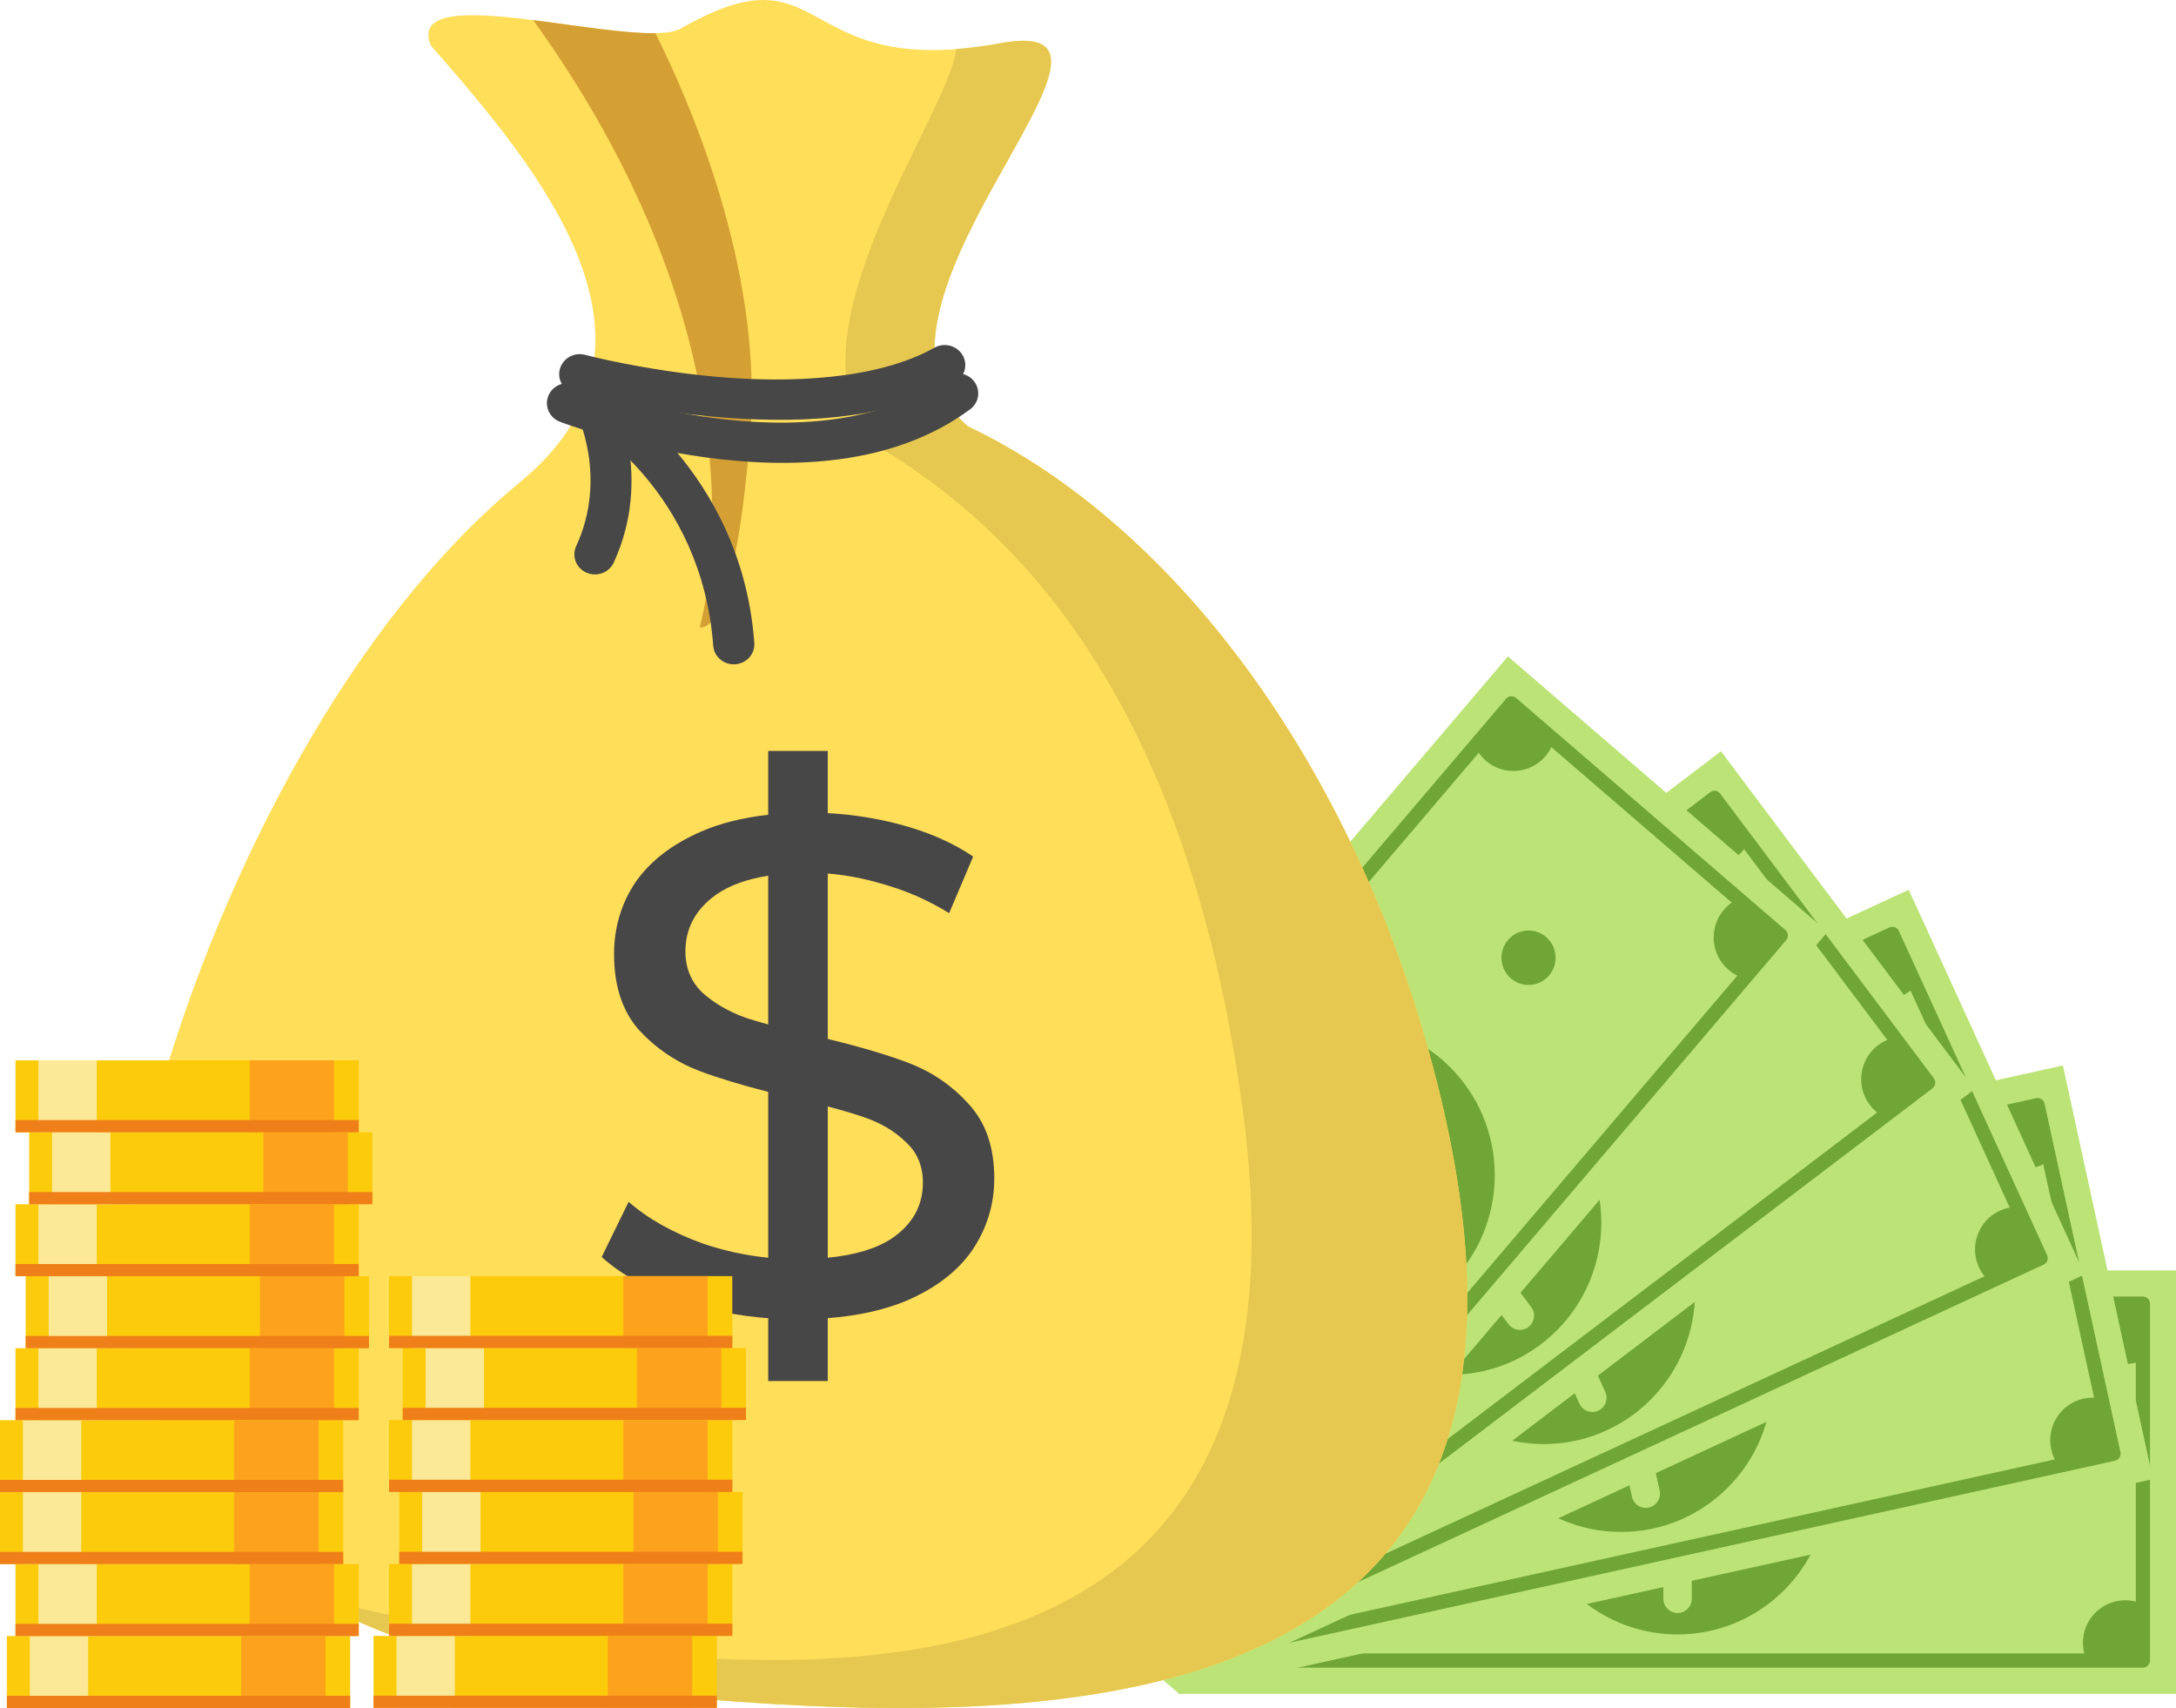 <svg width="158" height="124" viewBox="0 0 158 124" fill="none" xmlns="http://www.w3.org/2000/svg">
<path d="M158 122.973V92.228L85.617 92.228V122.973L158 122.973Z" fill="#BCE376"/>
<path d="M155.597 121.071H88.022C87.738 121.071 87.507 120.839 87.507 120.553V94.645C87.507 94.359 87.738 94.127 88.022 94.127H155.597C155.881 94.127 156.112 94.359 156.112 94.645V120.554C156.112 120.84 155.881 121.071 155.597 121.071ZM88.537 120.035H155.082V95.163H88.537V120.035Z" fill="#70A636"/>
<path d="M121.806 118.656C127.874 118.656 132.792 113.706 132.792 107.601C132.792 101.496 127.874 96.547 121.806 96.547C115.739 96.547 110.82 101.496 110.82 107.601C110.82 113.706 115.739 118.656 121.806 118.656Z" fill="#70A636"/>
<path d="M101.91 109.415C102.91 108.992 103.381 107.834 102.961 106.827C102.541 105.821 101.389 105.347 100.389 105.77C99.389 106.193 98.918 107.351 99.338 108.358C99.758 109.364 100.909 109.838 101.91 109.415Z" fill="#70A636"/>
<path d="M143.854 108.997C144.621 108.225 144.621 106.974 143.854 106.202C143.087 105.43 141.843 105.43 141.076 106.202C140.309 106.974 140.309 108.225 141.076 108.997C141.843 109.769 143.087 109.769 143.854 108.997Z" fill="#70A636"/>
<path d="M126.382 108.455C125.926 107.938 125.376 107.553 124.733 107.301C124.091 107.049 123.268 106.806 122.265 106.574C121.533 106.393 120.954 106.232 120.53 106.089C120.106 105.947 119.756 105.753 119.479 105.507C119.202 105.261 119.064 104.944 119.064 104.556C119.064 104 119.305 103.555 119.787 103.218C120.269 102.882 121.004 102.713 121.995 102.713C122.598 102.713 123.222 102.803 123.864 102.984C124.161 103.068 124.454 103.17 124.741 103.29C125.291 103.52 125.923 103.264 126.148 102.708C126.362 102.177 126.13 101.56 125.61 101.329C125.251 101.17 124.863 101.036 124.444 100.927C123.915 100.79 123.38 100.702 122.84 100.657V99.138C122.84 98.566 122.379 98.102 121.81 98.102C121.241 98.102 120.78 98.566 120.78 99.138V100.701C120.123 100.786 119.529 100.934 119.016 101.161C118.199 101.524 117.59 102.011 117.184 102.626C116.779 103.241 116.576 103.923 116.576 104.673C116.576 105.565 116.804 106.273 117.261 106.797C117.717 107.32 118.264 107.705 118.9 107.951C119.536 108.197 120.368 108.443 121.396 108.687C122.128 108.869 122.708 109.031 123.131 109.173C123.556 109.315 123.905 109.512 124.182 109.764C124.458 110.017 124.597 110.337 124.597 110.725C124.597 111.256 124.35 111.682 123.855 112.005C123.36 112.328 122.611 112.49 121.609 112.49C120.799 112.49 119.992 112.351 119.19 112.073C118.796 111.936 118.431 111.78 118.097 111.605C117.561 111.323 116.899 111.576 116.652 112.132L116.647 112.144C116.42 112.656 116.623 113.253 117.109 113.525C117.536 113.762 118.029 113.967 118.591 114.138C119.301 114.356 120.031 114.492 120.779 114.551V116.064C120.779 116.636 121.24 117.101 121.809 117.101C122.378 117.101 122.839 116.636 122.839 116.064V114.502C123.5 114.417 124.098 114.27 124.616 114.042C125.439 113.679 126.053 113.195 126.458 112.587C126.862 111.979 127.065 111.3 127.065 110.55C127.066 109.671 126.838 108.973 126.382 108.455Z" fill="#BCE376"/>
<path d="M92.372 119.265C92.372 119.724 92.272 120.163 92.091 120.554H88.023V116.461C88.411 116.277 88.847 116.178 89.304 116.178C90.999 116.177 92.372 117.559 92.372 119.265Z" fill="#70A636"/>
<path d="M92.373 95.939C92.373 97.645 91 99.027 89.304 99.027C88.848 99.027 88.412 98.926 88.023 98.744V94.647H92.091C92.273 95.037 92.373 95.475 92.373 95.939Z" fill="#70A636"/>
<path d="M155.595 94.647V98.744C155.203 98.927 154.771 99.027 154.311 99.027C152.618 99.027 151.242 97.645 151.242 95.939C151.242 95.475 151.342 95.037 151.523 94.647H155.595Z" fill="#70A636"/>
<path d="M155.595 116.46V120.553H151.523C151.341 120.163 151.242 119.724 151.242 119.264C151.242 117.558 152.618 116.176 154.311 116.176C154.771 116.177 155.203 116.278 155.595 116.46Z" fill="#70A636"/>
<path d="M156.327 107.383L149.789 77.352L79.085 92.938L85.624 122.969L156.327 107.383Z" fill="#BCE376"/>
<path d="M153.574 106.047L87.564 120.597C87.286 120.658 87.012 120.481 86.951 120.201L81.441 94.894C81.38 94.614 81.556 94.338 81.834 94.277L147.843 79.727C148.122 79.666 148.395 79.843 148.456 80.122L153.966 105.43C154.028 105.71 153.852 105.986 153.574 106.047ZM87.848 119.474L152.851 105.146L147.561 80.85L82.558 95.178L87.848 119.474Z" fill="#70A636"/>
<path d="M117.705 111.218C123.772 111.218 128.691 106.269 128.691 100.164C128.691 94.059 123.772 89.109 117.705 89.109C111.637 89.109 106.718 94.059 106.718 100.164C106.718 106.269 111.637 111.218 117.705 111.218Z" fill="#70A636"/>
<path d="M99.17 105.686C99.759 104.77 99.498 103.546 98.586 102.954C97.675 102.361 96.459 102.624 95.87 103.541C95.281 104.458 95.543 105.681 96.454 106.274C97.365 106.866 98.581 106.603 99.17 105.686Z" fill="#70A636"/>
<path d="M139.634 96.584C140.113 95.604 139.712 94.419 138.738 93.938C137.764 93.456 136.587 93.86 136.108 94.839C135.63 95.819 136.031 97.004 137.005 97.485C137.978 97.967 139.156 97.563 139.634 96.584Z" fill="#70A636"/>
<path d="M122.347 100.013C121.791 99.606 121.173 99.349 120.491 99.24C119.81 99.132 118.954 99.073 117.925 99.061C117.171 99.042 116.572 99.009 116.127 98.962C115.683 98.914 115.299 98.8 114.977 98.619C114.655 98.439 114.452 98.159 114.37 97.78C114.252 97.237 114.392 96.749 114.792 96.316C115.191 95.884 115.873 95.562 116.84 95.349C117.43 95.218 118.058 95.173 118.725 95.211C119.033 95.229 119.34 95.265 119.645 95.321C120.233 95.427 120.796 95.042 120.897 94.45C120.993 93.885 120.635 93.332 120.077 93.218C119.693 93.14 119.285 93.093 118.852 93.077C118.307 93.057 117.765 93.087 117.228 93.158L116.905 91.674C116.782 91.115 116.234 90.762 115.678 90.883C115.123 91.006 114.772 91.559 114.893 92.117L115.226 93.644C114.601 93.869 114.053 94.14 113.6 94.473C112.88 95.003 112.388 95.612 112.122 96.298C111.857 96.986 111.805 97.696 111.964 98.429C112.154 99.3 112.528 99.943 113.085 100.357C113.642 100.77 114.258 101.028 114.932 101.131C115.606 101.234 116.471 101.296 117.527 101.314C118.281 101.333 118.881 101.367 119.325 101.414C119.77 101.462 120.153 101.58 120.477 101.766C120.801 101.953 121.004 102.236 121.086 102.615C121.199 103.133 121.048 103.604 120.633 104.026C120.218 104.449 119.522 104.768 118.542 104.983C117.751 105.158 116.934 105.195 116.09 105.096C115.676 105.047 115.288 104.974 114.924 104.875C114.341 104.715 113.748 105.104 113.626 105.7L113.623 105.713C113.511 106.262 113.835 106.803 114.369 106.963C114.836 107.103 115.361 107.196 115.947 107.244C116.688 107.303 117.429 107.28 118.173 107.175L118.495 108.653C118.617 109.213 119.166 109.566 119.721 109.444C120.277 109.321 120.628 108.769 120.507 108.21L120.175 106.684C120.803 106.459 121.355 106.186 121.813 105.852C122.54 105.321 123.036 104.716 123.302 104.034C123.569 103.354 123.622 102.647 123.463 101.913C123.274 101.053 122.902 100.42 122.347 100.013Z" fill="#BCE376"/>
<path d="M91.431 117.895C91.529 118.344 91.525 118.794 91.43 119.215L87.456 120.09L86.585 116.091C86.926 115.829 87.33 115.638 87.776 115.539C89.433 115.174 91.068 116.228 91.431 117.895Z" fill="#70A636"/>
<path d="M86.469 95.109C86.832 96.776 85.784 98.421 84.127 98.787C83.682 98.885 83.234 98.881 82.816 98.786L81.945 94.784L85.919 93.908C86.18 94.249 86.371 94.656 86.469 95.109Z" fill="#70A636"/>
<path d="M147.949 80.232L148.82 84.234C148.476 84.497 148.075 84.688 147.625 84.788C145.972 85.152 144.334 84.099 143.97 82.432C143.872 81.979 143.875 81.53 143.97 81.109L147.949 80.232Z" fill="#70A636"/>
<path d="M152.595 101.541L153.465 105.54L149.487 106.417C149.226 106.075 149.036 105.668 148.939 105.219C148.575 103.552 149.626 101.906 151.28 101.541C151.73 101.442 152.173 101.447 152.595 101.541Z" fill="#70A636"/>
<path d="M151.368 92.524L138.593 64.596L72.841 95.047L85.616 122.975L151.368 92.524Z" fill="#BCE376"/>
<path d="M148.389 91.808L87.003 120.234C86.745 120.354 86.439 120.24 86.32 119.98L75.555 96.444C75.436 96.185 75.548 95.876 75.808 95.757L137.193 67.331C137.451 67.211 137.757 67.325 137.876 67.585L148.641 91.121C148.76 91.381 148.648 91.689 148.389 91.808ZM87.04 119.077L147.49 91.084L137.156 68.489L76.706 96.483L87.04 119.077Z" fill="#70A636"/>
<path d="M119.867 101.6C124.158 97.283 124.158 90.284 119.867 85.967C115.577 81.65 108.621 81.65 104.33 85.967C100.04 90.284 100.04 97.283 104.33 101.6C108.621 105.917 115.577 105.917 119.867 101.6Z" fill="#70A636"/>
<path d="M95.183 103.153C95.553 102.127 95.026 100.993 94.006 100.621C92.986 100.249 91.859 100.78 91.489 101.806C91.12 102.832 91.647 103.966 92.667 104.338C93.687 104.71 94.813 104.179 95.183 103.153Z" fill="#70A636"/>
<path d="M132.253 86.491C133.02 85.719 133.02 84.468 132.253 83.696C131.486 82.924 130.242 82.924 129.475 83.696C128.707 84.468 128.707 85.719 129.475 86.491C130.242 87.263 131.486 87.263 132.253 86.491Z" fill="#70A636"/>
<path d="M116.608 92.636C115.978 92.359 115.32 92.24 114.631 92.281C113.942 92.323 113.094 92.449 112.087 92.659C111.347 92.803 110.753 92.899 110.309 92.948C109.864 92.997 109.465 92.968 109.112 92.861C108.76 92.754 108.503 92.524 108.341 92.172C108.111 91.667 108.144 91.16 108.442 90.652C108.741 90.145 109.339 89.682 110.238 89.266C110.787 89.012 111.391 88.833 112.05 88.727C112.356 88.678 112.663 88.647 112.973 88.635C113.569 88.613 114.037 88.115 114.009 87.515C113.983 86.943 113.516 86.48 112.948 86.489C112.556 86.496 112.147 86.538 111.721 86.615C111.184 86.713 110.662 86.859 110.152 87.044L109.521 85.664C109.283 85.143 108.672 84.916 108.155 85.156C107.638 85.395 107.412 86.01 107.65 86.531L108.3 87.951C107.738 88.304 107.261 88.689 106.889 89.11C106.298 89.782 105.946 90.483 105.833 91.211C105.721 91.939 105.821 92.645 106.133 93.325C106.503 94.136 107.005 94.683 107.637 94.967C108.269 95.251 108.925 95.371 109.605 95.326C110.286 95.282 111.143 95.156 112.18 94.946C112.92 94.803 113.513 94.706 113.958 94.657C114.402 94.608 114.802 94.64 115.159 94.752C115.515 94.864 115.773 95.097 115.934 95.449C116.154 95.932 116.107 96.423 115.792 96.925C115.477 97.427 114.864 97.888 113.952 98.31C113.217 98.65 112.426 98.864 111.581 98.949C111.166 98.992 110.771 99.002 110.395 98.984C109.791 98.953 109.295 99.461 109.302 100.07V100.083C109.308 100.643 109.741 101.102 110.296 101.143C110.782 101.179 111.316 101.158 111.897 101.077C112.633 100.977 113.353 100.793 114.057 100.531L114.686 101.906C114.924 102.426 115.535 102.653 116.052 102.414C116.569 102.174 116.794 101.56 116.556 101.039L115.907 99.62C116.473 99.265 116.954 98.879 117.33 98.454C117.927 97.779 118.284 97.081 118.399 96.358C118.514 95.635 118.415 94.933 118.104 94.252C117.735 93.453 117.238 92.914 116.608 92.636Z" fill="#BCE376"/>
<path d="M90.211 116.763C90.402 117.18 90.494 117.62 90.49 118.051L86.794 119.763L85.093 116.044C85.369 115.714 85.724 115.44 86.139 115.248C87.68 114.536 89.502 115.213 90.211 116.763Z" fill="#70A636"/>
<path d="M80.511 95.572C81.22 97.123 80.547 98.955 79.006 99.669C78.591 99.861 78.154 99.953 77.725 99.95L76.023 96.227L79.719 94.516C80.046 94.795 80.318 95.151 80.511 95.572Z" fill="#70A636"/>
<path d="M137.41 67.803L139.112 71.524C138.833 71.855 138.481 72.128 138.063 72.321C136.525 73.033 134.701 72.357 133.992 70.806C133.799 70.386 133.707 69.946 133.711 69.514L137.41 67.803Z" fill="#70A636"/>
<path d="M146.477 87.619L148.178 91.338L144.478 93.051C144.151 92.773 143.878 92.416 143.687 91.999C142.978 90.448 143.655 88.614 145.193 87.902C145.611 87.709 146.046 87.618 146.477 87.619Z" fill="#70A636"/>
<path d="M143.38 79.072L124.961 54.541L67.207 98.444L85.625 122.975L143.38 79.072Z" fill="#BCE376"/>
<path d="M140.318 79.012L86.4 119.997C86.174 120.17 85.85 120.125 85.679 119.897L70.159 99.224C69.987 98.996 70.032 98.671 70.259 98.498L124.177 57.513C124.403 57.34 124.727 57.386 124.899 57.614L140.419 78.286C140.591 78.515 140.546 78.84 140.318 79.012ZM86.191 118.858L139.287 78.497L124.388 58.652L71.291 99.013L86.191 118.858Z" fill="#70A636"/>
<path d="M113.055 96.572C117.346 92.255 117.346 85.256 113.055 80.939C108.765 76.622 101.809 76.622 97.518 80.939C93.228 85.256 93.228 92.255 97.518 96.572C101.809 100.889 108.765 100.889 113.055 96.572Z" fill="#70A636"/>
<path d="M90.753 101.56C90.906 100.48 90.16 99.478 89.085 99.324C88.011 99.17 87.016 99.921 86.863 101.002C86.71 102.083 87.457 103.084 88.531 103.238C89.605 103.392 90.6 102.641 90.753 101.56Z" fill="#70A636"/>
<path d="M122.31 78.131C123.354 77.834 123.961 76.742 123.667 75.692C123.372 74.641 122.286 74.03 121.242 74.326C120.198 74.623 119.591 75.715 119.885 76.766C120.18 77.816 121.266 78.427 122.31 78.131Z" fill="#70A636"/>
<path d="M109.448 86.666C108.774 86.53 108.105 86.556 107.442 86.744C106.778 86.933 105.976 87.238 105.037 87.661C104.344 87.961 103.786 88.183 103.362 88.327C102.939 88.471 102.543 88.528 102.175 88.499C101.807 88.472 101.507 88.302 101.274 87.993C100.942 87.549 100.867 87.047 101.049 86.487C101.232 85.926 101.719 85.345 102.508 84.746C102.99 84.379 103.541 84.073 104.163 83.828C104.45 83.714 104.744 83.618 105.044 83.54C105.623 83.39 105.973 82.803 105.818 82.223C105.671 81.67 105.117 81.318 104.563 81.449C104.182 81.54 103.791 81.669 103.392 81.836C102.888 82.047 102.409 82.302 101.95 82.593L101.04 81.38C100.696 80.924 100.05 80.834 99.596 81.178C99.142 81.523 99.053 82.173 99.395 82.63L100.332 83.877C99.858 84.344 99.472 84.822 99.199 85.315C98.765 86.099 98.57 86.859 98.616 87.594C98.661 88.33 98.908 88.998 99.357 89.595C99.891 90.308 100.498 90.734 101.176 90.876C101.854 91.017 102.52 90.992 103.176 90.803C103.831 90.613 104.642 90.305 105.61 89.876C106.303 89.576 106.861 89.355 107.285 89.211C107.708 89.067 108.105 89.011 108.477 89.045C108.849 89.079 109.15 89.25 109.383 89.56C109.701 89.983 109.759 90.474 109.558 91.033C109.357 91.591 108.856 92.174 108.056 92.782C107.41 93.273 106.683 93.653 105.875 93.918C105.479 94.048 105.095 94.144 104.724 94.207C104.127 94.308 103.75 94.911 103.887 95.503L103.89 95.516C104.015 96.062 104.536 96.417 105.086 96.337C105.569 96.268 106.085 96.132 106.637 95.928C107.334 95.671 107.998 95.337 108.63 94.93L109.537 96.137C109.88 96.594 110.526 96.684 110.98 96.339C111.434 95.994 111.523 95.344 111.181 94.887L110.245 93.641C110.722 93.172 111.109 92.692 111.386 92.196C111.826 91.409 112.025 90.649 111.984 89.919C111.943 89.188 111.697 88.524 111.248 87.925C110.722 87.22 110.121 86.802 109.448 86.666Z" fill="#BCE376"/>
<path d="M88.784 115.919C89.058 116.286 89.242 116.696 89.331 117.118L86.085 119.585L83.633 116.318C83.833 115.937 84.121 115.592 84.485 115.316C85.837 114.288 87.761 114.557 88.784 115.919Z" fill="#70A636"/>
<path d="M74.815 97.305C75.838 98.667 75.569 100.602 74.216 101.63C73.851 101.907 73.444 102.091 73.025 102.181L70.57 98.913L73.817 96.445C74.195 96.646 74.537 96.935 74.815 97.305Z" fill="#70A636"/>
<path d="M124.484 57.926L126.938 61.194C126.736 61.578 126.45 61.92 126.083 62.199C124.732 63.226 122.806 62.958 121.784 61.596C121.507 61.227 121.324 60.816 121.234 60.394L124.484 57.926Z" fill="#70A636"/>
<path d="M137.554 75.332L140.006 78.599L136.757 81.068C136.378 80.867 136.036 80.577 135.761 80.211C134.738 78.849 135.009 76.911 136.36 75.885C136.726 75.606 137.131 75.423 137.554 75.332Z" fill="#70A636"/>
<path d="M132.702 67.651L109.492 47.654L62.414 102.977L85.624 122.974L132.702 67.651Z" fill="#BCE376"/>
<path d="M129.696 68.252L85.744 119.897C85.558 120.114 85.234 120.14 85.018 119.953L65.461 103.101C65.245 102.915 65.219 102.588 65.405 102.371L109.357 50.726C109.543 50.509 109.867 50.483 110.083 50.67L129.64 67.522C129.855 67.708 129.88 68.035 129.696 68.252ZM85.296 118.83L128.579 67.972L109.803 51.794L66.52 102.652L85.296 118.83Z" fill="#70A636"/>
<path d="M97.548 96.369C103.616 96.369 108.535 91.419 108.535 85.314C108.535 79.209 103.616 74.26 97.548 74.26C91.481 74.26 86.562 79.209 86.562 85.314C86.562 91.419 91.481 96.369 97.548 96.369Z" fill="#70A636"/>
<path d="M85.182 102.755C86.09 102.159 86.347 100.934 85.754 100.02C85.161 99.105 83.944 98.847 83.036 99.444C82.127 100.04 81.871 101.265 82.463 102.179C83.056 103.093 84.273 103.351 85.182 102.755Z" fill="#70A636"/>
<path d="M111.511 71.435C112.557 71.144 113.17 70.055 112.88 69.003C112.591 67.951 111.509 67.334 110.463 67.625C109.417 67.916 108.804 69.005 109.094 70.057C109.383 71.11 110.465 71.727 111.511 71.435Z" fill="#70A636"/>
<path d="M101.169 82.375C100.482 82.388 99.833 82.558 99.226 82.884C98.617 83.212 97.899 83.682 97.072 84.297C96.459 84.739 95.96 85.076 95.577 85.308C95.193 85.54 94.82 85.681 94.454 85.732C94.088 85.784 93.76 85.683 93.467 85.431C93.048 85.07 92.868 84.595 92.927 84.007C92.987 83.42 93.337 82.748 93.982 81.993C94.375 81.531 94.849 81.114 95.403 80.74C95.66 80.567 95.927 80.41 96.204 80.269C96.737 79.998 96.954 79.349 96.68 78.815C96.418 78.306 95.801 78.082 95.288 78.33C94.935 78.5 94.581 78.71 94.227 78.96C93.779 79.275 93.365 79.627 92.979 80.01L91.832 79.022C91.4 78.65 90.751 78.701 90.38 79.135C90.01 79.57 90.061 80.224 90.492 80.597L91.672 81.613C91.309 82.171 91.034 82.721 90.872 83.26C90.614 84.12 90.585 84.904 90.786 85.613C90.986 86.322 91.37 86.921 91.936 87.409C92.61 87.989 93.293 88.276 93.985 88.267C94.677 88.26 95.323 88.092 95.922 87.766C96.522 87.439 97.249 86.963 98.103 86.337C98.716 85.895 99.214 85.558 99.597 85.326C99.981 85.095 100.357 84.955 100.728 84.907C101.097 84.861 101.429 84.963 101.722 85.215C102.122 85.56 102.283 86.027 102.205 86.615C102.128 87.204 101.763 87.88 101.111 88.647C100.584 89.266 99.954 89.791 99.222 90.225C98.863 90.438 98.508 90.614 98.159 90.756C97.597 90.983 97.357 91.652 97.616 92.202L97.621 92.214C97.861 92.72 98.443 92.955 98.965 92.759C99.421 92.587 99.898 92.343 100.393 92.025C101.019 91.624 101.597 91.155 102.128 90.621L103.27 91.606C103.702 91.978 104.352 91.927 104.723 91.492C105.093 91.058 105.042 90.404 104.61 90.031L103.43 89.014C103.796 88.455 104.074 87.901 104.238 87.357C104.5 86.493 104.533 85.709 104.337 85.003C104.143 84.298 103.761 83.701 103.195 83.214C102.532 82.642 101.856 82.363 101.169 82.375Z" fill="#BCE376"/>
<path d="M87.212 115.399C87.558 115.698 87.825 116.059 88.002 116.453L85.356 119.562L82.265 116.9C82.379 116.484 82.588 116.086 82.885 115.737C83.986 114.44 85.923 114.289 87.212 115.399Z" fill="#70A636"/>
<path d="M69.601 100.225C70.889 101.335 71.039 103.283 69.936 104.579C69.639 104.928 69.28 105.196 68.889 105.374L65.796 102.709L68.442 99.6C68.855 99.715 69.251 99.924 69.601 100.225Z" fill="#70A636"/>
<path d="M109.75 51.065L112.842 53.729C112.726 54.148 112.52 54.543 112.221 54.895C111.12 56.189 109.181 56.342 107.894 55.232C107.544 54.931 107.277 54.569 107.102 54.176L109.75 51.065Z" fill="#70A636"/>
<path d="M126.215 65.252L129.306 67.914L126.658 71.026C126.245 70.912 125.849 70.702 125.502 70.403C124.214 69.293 124.066 67.342 125.167 66.049C125.465 65.698 125.822 65.432 126.215 65.252Z" fill="#70A636"/>
<path d="M55.551 0.002C54.044 -0.032 52.178 0.501 49.456 2.063C46.44 3.795 29.193 -1.779 31.278 3.295C39.158 12.304 50.002 25.132 37.619 35.116L37.622 35.124C25.655 45.003 16.171 63.005 11.377 80.005C1.355 115.551 30.171 122.525 58.615 123.837C87.011 125.147 114.126 119.217 104.588 79.595C98.946 56.158 85.441 38.164 70.274 30.951C60.329 22.354 84.959 1.115 72.918 3.088C61.376 5.303 60.074 0.103 55.551 0.002Z" fill="#FFDE59"/>
<path d="M73.946 2.972C73.639 2.989 73.299 3.028 72.922 3.089C71.633 3.336 70.489 3.479 69.435 3.559C68.933 8.29 56.413 24.889 63.601 32.331C77.984 40.821 86.859 56.436 90.157 80.005C95.733 119.847 68.157 123.179 40.022 119.275C33.925 118.429 27.84 117.318 22.18 115.757C31.65 121.328 45.173 123.219 58.619 123.839C87.014 125.149 114.129 119.219 104.591 79.597C98.95 56.16 85.445 38.165 70.278 30.952C60.643 22.624 83.456 2.432 73.946 2.972Z" fill="#FFDE59"/>
<path d="M73.946 2.972C73.639 2.989 73.299 3.028 72.922 3.089C71.633 3.336 70.489 3.479 69.435 3.559C68.933 8.29 56.413 24.889 63.601 32.331C77.984 40.821 86.859 56.436 90.157 80.005C95.733 119.847 68.157 123.179 40.022 119.275C33.925 118.429 27.84 117.318 22.18 115.757C31.65 121.328 45.173 123.219 58.619 123.839C87.014 125.149 114.129 119.219 104.591 79.597C98.95 56.16 85.445 38.165 70.278 30.952C60.643 22.624 83.456 2.432 73.946 2.972Z" fill="black" fill-opacity="0.1"/>
<path d="M38.719 1.463C56.649 26.351 50.803 45.526 50.803 45.526C50.803 45.526 53.274 46.777 54.479 31.488C55.425 19.485 49.977 7.163 47.586 2.405C45.37 2.446 41.909 1.862 38.719 1.463Z" fill="#D4A034"/>
<path d="M68.979 25.098C68.596 24.998 68.188 25.051 67.845 25.244C63.693 27.578 57.306 27.827 51.988 27.35C46.67 26.873 42.492 25.763 42.492 25.763C41.696 25.551 40.873 26.005 40.655 26.779C40.437 27.553 40.905 28.351 41.701 28.564C41.701 28.564 46.112 29.741 51.713 30.244C57.314 30.746 64.175 30.663 69.344 27.759C70.059 27.358 70.302 26.47 69.889 25.775C69.689 25.44 69.363 25.198 68.979 25.098Z" fill="#474747"/>
<path d="M69.738 27.119C69.345 27.067 68.947 27.169 68.631 27.403C63.98 30.842 57.307 31.086 51.708 30.336C46.11 29.587 41.756 27.919 41.756 27.919C40.988 27.624 40.119 27.99 39.816 28.736C39.513 29.482 39.889 30.326 40.657 30.62C40.657 30.62 45.311 32.412 51.298 33.214C57.285 34.015 64.777 33.904 70.442 29.714C70.758 29.481 70.965 29.136 71.018 28.754C71.07 28.372 70.966 27.986 70.726 27.679C70.487 27.372 70.131 27.171 69.738 27.119Z" fill="#474747"/>
<path d="M42.898 28.082C42.514 28.176 42.183 28.414 41.979 28.745C41.774 29.076 41.714 29.471 41.81 29.844C41.906 30.218 42.151 30.539 42.492 30.737C42.492 30.737 50.954 35.6 51.787 46.88C51.816 47.265 52 47.622 52.3 47.874C52.6 48.127 52.99 48.253 53.386 48.225C53.782 48.198 54.15 48.019 54.41 47.727C54.67 47.436 54.8 47.056 54.771 46.672C53.837 34.028 44.032 28.246 44.032 28.246C43.69 28.047 43.283 27.989 42.898 28.082Z" fill="#474747"/>
<path d="M43.756 28.12C43.382 27.992 42.97 28.013 42.613 28.179C41.868 28.525 41.552 29.392 41.908 30.116C41.908 30.116 44.138 34.672 41.835 39.656C41.497 40.387 41.833 41.246 42.586 41.575C42.948 41.733 43.359 41.745 43.73 41.608C44.1 41.471 44.4 41.197 44.562 40.845C47.444 34.609 44.606 28.864 44.606 28.864C44.436 28.516 44.13 28.249 43.756 28.12Z" fill="#474747"/>
<path d="M55.779 54.516V59.154C53.921 59.359 52.287 59.768 50.881 60.383C48.766 61.307 47.178 62.541 46.121 64.082C45.098 65.623 44.587 67.353 44.587 69.271C44.587 71.566 45.186 73.398 46.385 74.767C47.62 76.103 49.083 77.096 50.775 77.747C52.121 78.253 53.792 78.76 55.78 79.268V91.309C54.175 91.151 52.594 90.809 51.04 90.282C48.854 89.494 47.055 88.484 45.645 87.251L43.688 91.258C45.169 92.593 47.196 93.689 49.77 94.546C51.724 95.162 53.727 95.546 55.78 95.701V100.26H60.105V95.696C62.281 95.529 64.179 95.112 65.796 94.442C67.947 93.518 69.551 92.284 70.609 90.743C71.666 89.168 72.195 87.438 72.195 85.555C72.195 83.294 71.578 81.497 70.344 80.161C69.145 78.826 67.699 77.833 66.008 77.182C64.484 76.596 62.514 76.011 60.105 75.425V63.419C61.366 63.518 62.645 63.755 63.945 64.135C65.709 64.614 67.365 65.334 68.917 66.293L70.662 62.184C69.147 61.157 67.331 60.368 65.215 59.82C63.533 59.385 61.83 59.123 60.105 59.034V54.518H55.779V54.516ZM55.779 63.576V74.373C55.177 74.209 54.637 74.049 54.16 73.895C52.925 73.45 51.886 72.85 51.039 72.098C50.193 71.31 49.769 70.3 49.769 69.067C49.769 67.389 50.51 66.018 51.991 64.956C52.954 64.281 54.218 63.822 55.779 63.576ZM60.104 80.329C61.127 80.598 61.988 80.851 62.675 81.087C63.909 81.498 64.931 82.097 65.742 82.884C66.588 83.638 67.011 84.631 67.011 85.863C67.011 87.541 66.253 88.894 64.737 89.921C63.617 90.656 62.071 91.117 60.104 91.309V80.329Z" fill="#474747"/>
<path d="M25.423 118.784V123.989C25.362 123.996 25.3 123.999 25.236 123.999H0.5V118.773H25.236C25.3 118.774 25.362 118.778 25.423 118.784Z" fill="#FBCB0C"/>
<path d="M6.401 118.775H2.164V123.991H6.401V118.775Z" fill="#FCE997"/>
<path d="M23.634 118.775H17.508V123.991H23.634V118.775Z" fill="#FCA21C"/>
<path d="M25.423 123.104V123.99C25.362 123.997 25.3 123.999 25.236 123.999H0.5V123.113H25.236C25.3 123.113 25.362 123.11 25.423 123.104Z" fill="#EF7F18"/>
<path d="M26.048 113.561V118.766C25.987 118.774 25.925 118.776 25.861 118.776H1.125V113.551H25.861C25.925 113.551 25.987 113.554 26.048 113.561Z" fill="#FBCB0C"/>
<path d="M7.026 113.551H2.789V118.766H7.026V113.551Z" fill="#FCE997"/>
<path d="M24.259 113.551H18.133V118.766H24.259V113.551Z" fill="#FCA21C"/>
<path d="M26.048 117.879V118.765C25.987 118.772 25.925 118.775 25.861 118.775H1.125V117.888H25.861C25.925 117.89 25.987 117.886 26.048 117.879Z" fill="#EF7F18"/>
<path d="M24.923 108.335V113.54C24.862 113.547 24.8 113.549 24.736 113.549H0V108.324H24.736C24.8 108.325 24.862 108.328 24.923 108.335Z" fill="#FBCB0C"/>
<path d="M5.901 108.326H1.664V113.542H5.901V108.326Z" fill="#FCE997"/>
<path d="M23.134 108.326H17.008V113.542H23.134V108.326Z" fill="#FCA21C"/>
<path d="M24.923 112.654V113.54C24.862 113.548 24.8 113.55 24.736 113.55H0V112.664H24.736C24.8 112.664 24.862 112.661 24.923 112.654Z" fill="#EF7F18"/>
<path d="M24.923 103.112V108.317C24.862 108.325 24.8 108.327 24.736 108.327H0V103.102H24.736C24.8 103.102 24.862 103.105 24.923 103.112Z" fill="#FBCB0C"/>
<path d="M5.901 103.102H1.664V108.317H5.901V103.102Z" fill="#FCE997"/>
<path d="M23.134 103.102H17.008V108.317H23.134V103.102Z" fill="#FCA21C"/>
<path d="M24.923 107.43V108.316C24.862 108.323 24.8 108.325 24.736 108.325H0V107.439H24.736C24.8 107.439 24.862 107.437 24.923 107.43Z" fill="#EF7F18"/>
<path d="M26.048 97.886V103.091C25.987 103.098 25.925 103.1 25.861 103.1H1.125V97.875H25.861C25.925 97.876 25.987 97.879 26.048 97.886Z" fill="#FBCB0C"/>
<path d="M7.026 97.877H2.789V103.093H7.026V97.877Z" fill="#FCE997"/>
<path d="M24.259 97.877H18.133V103.093H24.259V97.877Z" fill="#FCA21C"/>
<path d="M26.048 102.205V103.091C25.987 103.099 25.925 103.101 25.861 103.101H1.125V102.215H25.861C25.925 102.215 25.987 102.211 26.048 102.205Z" fill="#EF7F18"/>
<path d="M26.79 92.663V97.868C26.729 97.875 26.667 97.877 26.604 97.877H1.867V92.652H26.604C26.667 92.652 26.729 92.656 26.79 92.663Z" fill="#FBCB0C"/>
<path d="M7.768 92.652H3.531V97.868H7.768V92.652Z" fill="#FCE997"/>
<path d="M25.001 92.652H18.875V97.868H25.001V92.652Z" fill="#FCA21C"/>
<path d="M26.79 96.981V97.867C26.729 97.874 26.667 97.876 26.604 97.876H1.867V96.99H26.604C26.667 96.99 26.729 96.988 26.79 96.981Z" fill="#EF7F18"/>
<path d="M26.048 87.436V92.641C25.987 92.649 25.925 92.651 25.861 92.651H1.125V87.426H25.861C25.925 87.427 25.987 87.43 26.048 87.436Z" fill="#FBCB0C"/>
<path d="M7.026 87.428H2.789V92.643H7.026V87.428Z" fill="#FCE997"/>
<path d="M24.259 87.428H18.133V92.643H24.259V87.428Z" fill="#FCA21C"/>
<path d="M26.048 91.756V92.642C25.987 92.649 25.925 92.651 25.861 92.651H1.125V91.765H25.861C25.925 91.765 25.987 91.762 26.048 91.756Z" fill="#EF7F18"/>
<path d="M27.04 82.214V87.419C26.979 87.426 26.917 87.428 26.854 87.428H2.117V82.203H26.854C26.917 82.203 26.979 82.206 27.04 82.214Z" fill="#FBCB0C"/>
<path d="M8.018 82.203H3.781V87.419H8.018V82.203Z" fill="#FCE997"/>
<path d="M25.251 82.203H19.125V87.419H25.251V82.203Z" fill="#FCA21C"/>
<path d="M27.04 86.531V87.417C26.979 87.425 26.917 87.427 26.854 87.427H2.117V86.541H26.854C26.917 86.541 26.979 86.539 27.04 86.531Z" fill="#EF7F18"/>
<path d="M26.048 76.987V82.192C25.987 82.2 25.925 82.202 25.861 82.202H1.125V76.977H25.861C25.925 76.978 25.987 76.981 26.048 76.987Z" fill="#FBCB0C"/>
<path d="M7.026 76.978H2.789V82.194H7.026V76.978Z" fill="#FCE997"/>
<path d="M24.259 76.978H18.133V82.194H24.259V76.978Z" fill="#FCA21C"/>
<path d="M26.048 81.307V82.193C25.987 82.2 25.925 82.202 25.861 82.202H1.125V81.316H25.861C25.925 81.316 25.987 81.313 26.048 81.307Z" fill="#EF7F18"/>
<path d="M52.048 118.776V123.981C51.987 123.989 51.925 123.991 51.861 123.991H27.125V118.766H51.861C51.925 118.767 51.987 118.77 52.048 118.776Z" fill="#FBCB0C"/>
<path d="M33.026 118.768H28.789V123.983H33.026V118.768Z" fill="#FCE997"/>
<path d="M50.259 118.768H44.133V123.983H50.259V118.768Z" fill="#FCA21C"/>
<path d="M52.048 123.096V123.982C51.987 123.989 51.925 123.991 51.861 123.991H27.125V123.105H51.861C51.925 123.105 51.987 123.102 52.048 123.096Z" fill="#EF7F18"/>
<path d="M53.173 113.552V118.757C53.112 118.764 53.05 118.766 52.986 118.766H28.25V113.541H52.986C53.05 113.542 53.112 113.544 53.173 113.552Z" fill="#FBCB0C"/>
<path d="M34.151 113.543H29.914V118.759H34.151V113.543Z" fill="#FCE997"/>
<path d="M51.384 113.543H45.258V118.759H51.384V113.543Z" fill="#FCA21C"/>
<path d="M53.173 117.869V118.755C53.112 118.763 53.05 118.765 52.986 118.765H28.25V117.879H52.986C53.05 117.88 53.112 117.877 53.173 117.869Z" fill="#EF7F18"/>
<path d="M53.915 108.327V113.532C53.854 113.539 53.792 113.542 53.729 113.542H28.992V108.316H53.729C53.792 108.317 53.854 108.321 53.915 108.327Z" fill="#FBCB0C"/>
<path d="M34.893 108.318H30.656V113.534H34.893V108.318Z" fill="#FCE997"/>
<path d="M52.126 108.318H46V113.534H52.126V108.318Z" fill="#FCA21C"/>
<path d="M53.915 112.646V113.533C53.854 113.54 53.792 113.542 53.729 113.542H28.992V112.656H53.729C53.792 112.656 53.854 112.653 53.915 112.646Z" fill="#EF7F18"/>
<path d="M53.173 103.102V108.307C53.112 108.315 53.05 108.317 52.986 108.317H28.25V103.092H52.986C53.05 103.093 53.112 103.095 53.173 103.102Z" fill="#FBCB0C"/>
<path d="M34.151 103.094H29.914V108.309H34.151V103.094Z" fill="#FCE997"/>
<path d="M51.384 103.094H45.258V108.309H51.384V103.094Z" fill="#FCA21C"/>
<path d="M53.173 107.42V108.306C53.112 108.313 53.05 108.316 52.986 108.316H28.25V107.429H52.986C53.05 107.431 53.112 107.427 53.173 107.42Z" fill="#EF7F18"/>
<path d="M54.166 97.878V103.083C54.105 103.09 54.043 103.092 53.98 103.092H29.242V97.867H53.979C54.043 97.868 54.105 97.871 54.166 97.878Z" fill="#FBCB0C"/>
<path d="M35.143 97.869H30.906V103.085H35.143V97.869Z" fill="#FCE997"/>
<path d="M52.376 97.869H46.25V103.085H52.376V97.869Z" fill="#FCA21C"/>
<path d="M54.166 102.197V103.083C54.105 103.091 54.043 103.093 53.98 103.093H29.242V102.207H53.979C54.043 102.207 54.105 102.204 54.166 102.197Z" fill="#EF7F18"/>
<path d="M53.173 92.653V97.858C53.112 97.866 53.05 97.868 52.986 97.868H28.25V92.643H52.986C53.05 92.644 53.112 92.646 53.173 92.653Z" fill="#FBCB0C"/>
<path d="M34.151 92.644H29.914V97.86H34.151V92.644Z" fill="#FCE997"/>
<path d="M51.384 92.644H45.258V97.86H51.384V92.644Z" fill="#FCA21C"/>
<path d="M53.173 96.971V97.857C53.112 97.864 53.05 97.866 52.986 97.866H28.25V96.98H52.986C53.05 96.981 53.112 96.978 53.173 96.971Z" fill="#EF7F18"/>
</svg>
